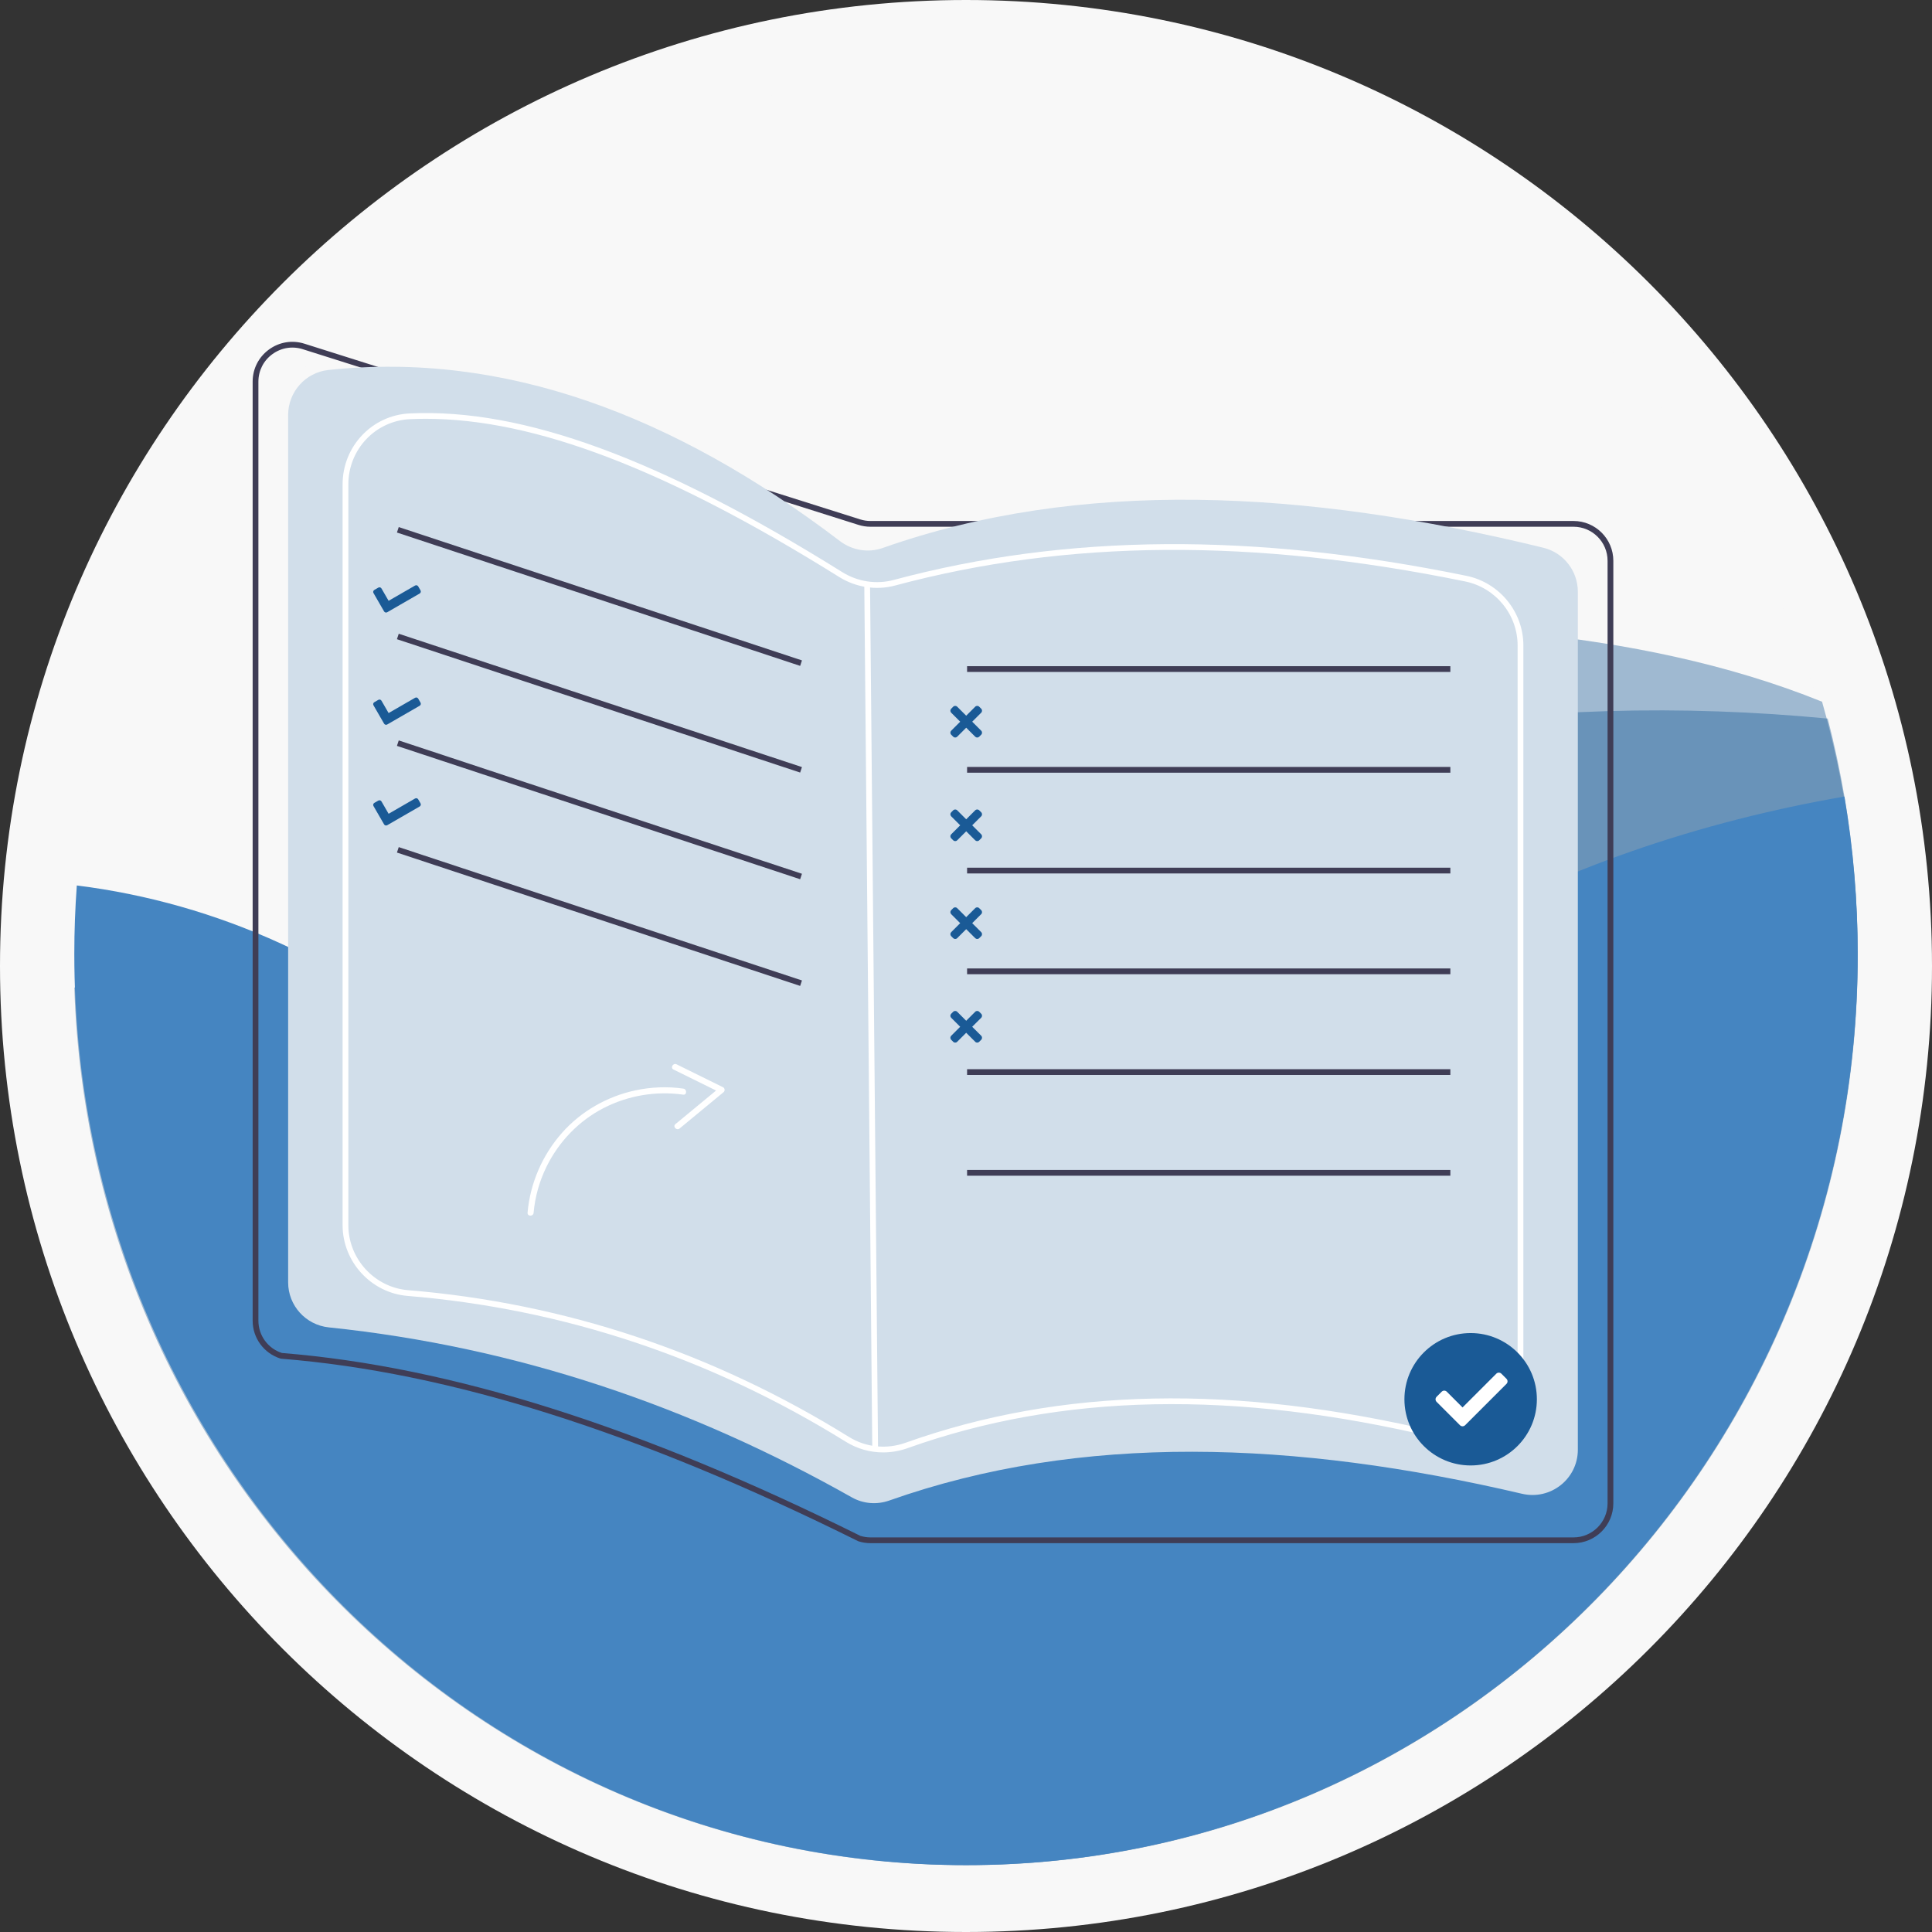 <svg width="260" height="260" viewBox="0 0 260 260" fill="none" xmlns="http://www.w3.org/2000/svg">
<rect x="0" y="0" width="260" height="260" fill="#333333" stroke="none"/>
<path d="M130 260C201.797 260 260 201.797 260 130C260 58.203 201.797 0 130 0C58.203 0 0 58.203 0 130C0 201.797 58.203 260 130 260Z" fill="#F8F8F8"/>
<path d="M250 129.985C250 196.268 196.267 250 129.997 250C126.194 250 122.426 249.828 118.724 249.478C59.057 243.906 12.071 194.66 10.071 134.032C10.024 132.683 10 131.334 10 129.985C10 126.955 10.113 123.948 10.338 120.966C14.948 58.902 66.765 10 130.003 10C184.59 10 230.657 46.447 245.212 96.328C245.467 97.224 245.722 98.108 245.965 99.028C246.855 102.39 247.607 105.81 248.22 109.287C249.405 116.123 250.001 123.048 250 129.985Z" fill="#F8F8F8"/>
<path opacity="0.4" d="M250 128.773C250 196.277 196.253 251 129.964 251C65.029 251 12.131 198.483 10 132.894C23.686 133.293 37.627 132.834 50.56 128.295C64.578 123.382 76.579 113.979 89.488 106.539C124.166 86.626 165.551 81.266 205.167 85.206C218.622 86.542 232.575 89.322 245.204 94.434C248.394 105.581 250.009 117.133 250 128.743V128.773Z" fill="#1A5A96"/>
<path opacity="0.4" d="M250 128.39C250 196.106 196.365 251 130.215 251C126.419 251 122.658 250.825 118.962 250.467C99.539 240.648 83.08 225.62 71.339 206.985C59.597 188.35 53.013 166.805 52.286 144.643C65.943 145.043 79.855 144.582 92.761 140.03C106.756 135.101 118.725 125.668 131.607 118.205C165.899 98.406 206.759 92.956 245.967 96.702C246.855 100.137 247.605 103.631 248.217 107.184C249.406 114.187 250.002 121.282 250 128.39Z" fill="#1A5A96"/>
<path d="M250 128.378C250 196.1 196.268 251 130 251C63.731 251 10 196.1 10 128.378C10 125.282 10.113 122.21 10.338 119.162C19.802 120.344 29.038 122.97 37.738 126.953C51.812 133.41 64.331 143.323 78.968 148.301C89.648 151.938 101.004 152.805 112.242 153.151C126.274 153.606 140.603 153.242 153.875 148.567C167.89 143.638 179.881 134.204 192.792 126.771C209.956 116.877 228.783 110.565 248.214 107.194C249.403 114.19 250.001 121.278 250 128.378Z" fill="#4585C1"/>
<path d="M211.758 207.672H117.148C116.599 207.672 116.056 207.588 115.532 207.422L115.477 207.4C85.852 192.685 60.453 184.654 37.828 182.847L37.742 182.83C35.504 182.122 34 180.07 34 177.724V51.36C34 49.634 34.799 48.06 36.191 47.04C37.584 46.02 39.327 45.734 40.974 46.254L115.766 69.899C116.214 70.041 116.679 70.112 117.148 70.112H211.758C214.712 70.112 217.115 72.515 217.115 75.467V202.317C217.115 205.27 214.712 207.672 211.758 207.672ZM115.794 206.693C116.233 206.828 116.688 206.897 117.148 206.897H211.758C214.284 206.897 216.34 204.843 216.34 202.317V75.467C216.34 72.942 214.284 70.887 211.758 70.887H117.148C116.6 70.887 116.056 70.803 115.532 70.638L40.74 46.993C39.331 46.547 37.841 46.793 36.65 47.665C35.458 48.537 34.775 49.884 34.775 51.36V177.724C34.775 179.717 36.043 181.461 37.935 182.078C60.642 183.9 86.111 191.951 115.794 206.693Z" fill="#3F3D56"/>
<path d="M119.674 201.934C145.47 192.811 174.249 193.858 204.821 201.024C208.659 201.924 212.339 199.036 212.339 195.095V79.635C212.339 76.831 210.426 74.379 207.701 73.713C175.45 65.831 145.325 64.38 118.778 73.747C116.833 74.433 114.674 74.062 113.033 72.813C90.662 55.793 67.766 47.259 44.188 49.793C41.103 50.124 38.776 52.752 38.776 55.852V172.572C38.776 175.697 41.142 178.31 44.252 178.634C69.631 181.272 92.952 189.268 114.64 201.512C116.176 202.379 118.012 202.522 119.674 201.934Z" fill="#D1DEEA"/>
<path d="M118.846 195.459C117.089 195.459 115.359 194.977 113.834 194.03C95.62 182.724 75.775 176.119 54.853 174.399C49.948 173.995 46.105 169.814 46.105 164.879V65.181C46.105 60.063 50.076 55.871 55.145 55.635C70.378 54.925 88.874 61.715 113.35 76.995C115.42 78.287 117.938 78.671 120.257 78.049C143.518 71.809 168.733 71.626 197.344 77.492C201.785 78.403 205.009 82.343 205.009 86.862V184.176C205.009 187.113 203.688 189.84 201.384 191.659C199.063 193.492 196.076 194.149 193.189 193.462C166.124 187.023 142.883 187.489 122.137 194.885C121.06 195.269 119.947 195.459 118.846 195.459ZM57.319 56.36C56.598 56.36 55.887 56.376 55.181 56.409C50.526 56.625 46.88 60.478 46.88 65.181V164.879C46.88 169.413 50.41 173.256 54.917 173.626C75.963 175.357 95.923 182 114.243 193.372C116.522 194.788 119.305 195.073 121.877 194.156C142.767 186.707 166.153 186.234 193.368 192.708C196.023 193.34 198.769 192.736 200.903 191.051C203.02 189.38 204.234 186.874 204.234 184.176V86.862C204.234 82.709 201.271 79.088 197.188 78.251C168.698 72.409 143.6 72.588 120.458 78.797C117.931 79.475 115.191 79.058 112.939 77.652C89.744 63.172 71.982 56.36 57.319 56.36Z" fill="white"/>
<path d="M117.086 78.628L116.311 78.635L117.39 195.282L118.165 195.275L117.086 78.628Z" fill="white"/>
<path d="M53.661 70.93L53.417 71.665L107.681 89.611L107.924 88.875L53.661 70.93Z" fill="#3F3D56"/>
<path d="M53.661 85.285L53.417 86.02L107.681 103.966L107.924 103.231L53.661 85.285Z" fill="#3F3D56"/>
<path d="M53.661 99.643L53.417 100.378L107.681 118.323L107.924 117.588L53.661 99.643Z" fill="#3F3D56"/>
<path d="M53.661 113.999L53.417 114.734L107.681 132.68L107.924 131.945L53.661 113.999Z" fill="#3F3D56"/>
<path d="M195.182 89.652H130.146V90.427H195.182V89.652Z" fill="#3F3D56"/>
<path d="M195.182 103.212H130.146V103.987H195.182V103.212Z" fill="#3F3D56"/>
<path d="M195.182 116.771H130.146V117.545H195.182V116.771Z" fill="#3F3D56"/>
<path d="M195.182 130.33H130.146V131.105H195.182V130.33Z" fill="#3F3D56"/>
<path d="M195.182 143.889H130.146V144.663H195.182V143.889Z" fill="#3F3D56"/>
<path d="M195.182 157.447H130.146V158.222H195.182V157.447Z" fill="#3F3D56"/>
<path d="M197.914 197.214C202.836 197.214 206.826 193.226 206.826 188.306C206.826 183.387 202.836 179.398 197.914 179.398C192.991 179.398 189.001 183.387 189.001 188.306C189.001 193.226 192.991 197.214 197.914 197.214Z" fill="#1A5A96"/>
<g clip-path="url(#clip0_320_3036)">
<path d="M196.48 191.803L193.332 188.656C193.142 188.467 193.142 188.161 193.332 187.972L194.017 187.287C194.206 187.098 194.512 187.098 194.702 187.287L196.823 189.407L201.365 184.866C201.555 184.677 201.861 184.677 202.05 184.866L202.735 185.551C202.925 185.74 202.925 186.047 202.735 186.236L197.165 191.803C196.976 191.992 196.669 191.992 196.48 191.803Z" fill="white"/>
</g>
<g clip-path="url(#clip1_320_3036)">
<path d="M51.688 110.939L50.263 108.473C50.177 108.324 50.228 108.135 50.377 108.049L50.913 107.74C51.062 107.654 51.251 107.705 51.337 107.853L52.297 109.515L55.858 107.46C56.006 107.374 56.195 107.425 56.281 107.573L56.591 108.11C56.677 108.258 56.626 108.448 56.477 108.533L52.111 111.053C51.963 111.138 51.773 111.087 51.688 110.939Z" fill="#1A5A96"/>
</g>
<g clip-path="url(#clip2_320_3036)">
<path d="M51.688 97.385L50.263 94.918C50.177 94.77 50.228 94.58 50.377 94.495L50.913 94.185C51.062 94.099 51.251 94.15 51.337 94.298L52.297 95.96L55.858 93.905C56.006 93.82 56.195 93.87 56.281 94.019L56.591 94.555C56.677 94.703 56.626 94.893 56.477 94.978L52.111 97.498C51.963 97.584 51.773 97.533 51.688 97.385Z" fill="#1A5A96"/>
</g>
<g clip-path="url(#clip3_320_3036)">
<path d="M51.688 82.279L50.263 79.812C50.177 79.664 50.228 79.475 50.377 79.389L50.913 79.079C51.062 78.994 51.251 79.045 51.337 79.193L52.297 80.854L55.858 78.8C56.006 78.714 56.195 78.765 56.281 78.913L56.591 79.45C56.677 79.598 56.626 79.787 56.477 79.873L52.111 82.392C51.963 82.478 51.773 82.427 51.688 82.279Z" fill="#1A5A96"/>
</g>
<path d="M70.998 163.196C71.345 159.227 72.994 155.434 75.633 152.45C78.204 149.543 81.718 147.549 85.507 146.736C87.623 146.283 89.814 146.194 91.956 146.5C92.469 146.573 92.455 147.387 91.937 147.313C88.291 146.793 84.523 147.428 81.246 149.111C77.888 150.835 75.201 153.641 73.541 157.023C72.591 158.958 71.999 161.069 71.811 163.216C71.766 163.735 70.952 163.719 70.998 163.196Z" fill="white"/>
<path d="M91.054 143.234L97.317 146.323C97.545 146.435 97.582 146.806 97.389 146.966L91.46 151.864C91.059 152.196 90.494 151.61 90.898 151.276L96.827 146.378L96.899 147.021L90.636 143.932C90.165 143.7 90.588 143.004 91.054 143.234Z" fill="white"/>
<path d="M130.835 138.178L132.047 136.967C132.195 136.818 132.195 136.577 132.047 136.428L131.777 136.159C131.629 136.011 131.388 136.011 131.239 136.159L130.027 137.37L128.815 136.159C128.667 136.011 128.425 136.011 128.277 136.159L128.007 136.428C127.859 136.577 127.859 136.818 128.007 136.967L129.219 138.178L128.007 139.389C127.859 139.538 127.859 139.779 128.007 139.928L128.277 140.197C128.425 140.345 128.667 140.345 128.815 140.197L130.027 138.986L131.239 140.197C131.388 140.345 131.629 140.345 131.777 140.197L132.047 139.928C132.195 139.779 132.195 139.538 132.047 139.389L130.835 138.178Z" fill="#1A5A96"/>
<path d="M130.835 124.235L132.047 123.023C132.195 122.875 132.195 122.634 132.047 122.485L131.777 122.216C131.629 122.067 131.388 122.067 131.239 122.216L130.027 123.427L128.815 122.216C128.667 122.067 128.425 122.067 128.277 122.216L128.007 122.485C127.859 122.634 127.859 122.875 128.007 123.023L129.219 124.235L128.007 125.446C127.859 125.594 127.859 125.835 128.007 125.984L128.277 126.253C128.425 126.402 128.667 126.402 128.815 126.253L130.027 125.042L131.239 126.253C131.388 126.402 131.629 126.402 131.777 126.253L132.047 125.984C132.195 125.836 132.195 125.595 132.047 125.446L130.835 124.235Z" fill="#1A5A96"/>
<path d="M130.835 111.066L132.047 109.855C132.195 109.706 132.195 109.465 132.047 109.316L131.777 109.047C131.629 108.898 131.388 108.898 131.239 109.047L130.027 110.258L128.815 109.047C128.667 108.898 128.425 108.898 128.277 109.047L128.007 109.316C127.859 109.465 127.859 109.706 128.007 109.855L129.219 111.066L128.007 112.277C127.859 112.426 127.859 112.666 128.007 112.815L128.277 113.084C128.425 113.233 128.667 113.233 128.815 113.084L130.027 111.873L131.239 113.084C131.388 113.233 131.629 113.233 131.777 113.084L132.047 112.815C132.195 112.667 132.195 112.426 132.047 112.277L130.835 111.066Z" fill="#1A5A96"/>
<g clip-path="url(#clip4_320_3036)">
<path d="M130.835 97.123L132.047 95.912C132.195 95.763 132.195 95.523 132.047 95.374L131.777 95.105C131.629 94.956 131.388 94.956 131.239 95.105L130.027 96.316L128.815 95.105C128.667 94.956 128.425 94.956 128.277 95.105L128.007 95.374C127.859 95.522 127.859 95.763 128.007 95.912L129.219 97.123L128.007 98.335C127.859 98.483 127.859 98.724 128.007 98.873L128.277 99.142C128.425 99.291 128.667 99.291 128.815 99.142L130.027 97.931L131.239 99.142C131.388 99.291 131.629 99.291 131.777 99.142L132.047 98.873C132.195 98.724 132.195 98.483 132.047 98.335L130.835 97.123Z" fill="#1A5A96"/>
</g>
<defs>
<clipPath id="clip0_320_3036">
<rect width="9.688" height="9.683" fill="white" transform="translate(193.19 183.493)"/>
</clipPath>
<clipPath id="clip1_320_3036">
<rect width="6.2" height="6.197" fill="white" transform="matrix(0.966 0.259 -0.259 0.966 51.031 105.258)"/>
</clipPath>
<clipPath id="clip2_320_3036">
<rect width="6.2" height="6.197" fill="white" transform="matrix(0.966 0.259 -0.259 0.966 51.031 91.703)"/>
</clipPath>
<clipPath id="clip3_320_3036">
<rect width="6.2" height="6.197" fill="white" transform="matrix(0.966 0.259 -0.259 0.966 51.031 76.598)"/>
</clipPath>
<clipPath id="clip4_320_3036">
<rect width="6.2" height="6.197" fill="white" transform="translate(126.927 94.025)"/>
</clipPath>
</defs>
</svg>
